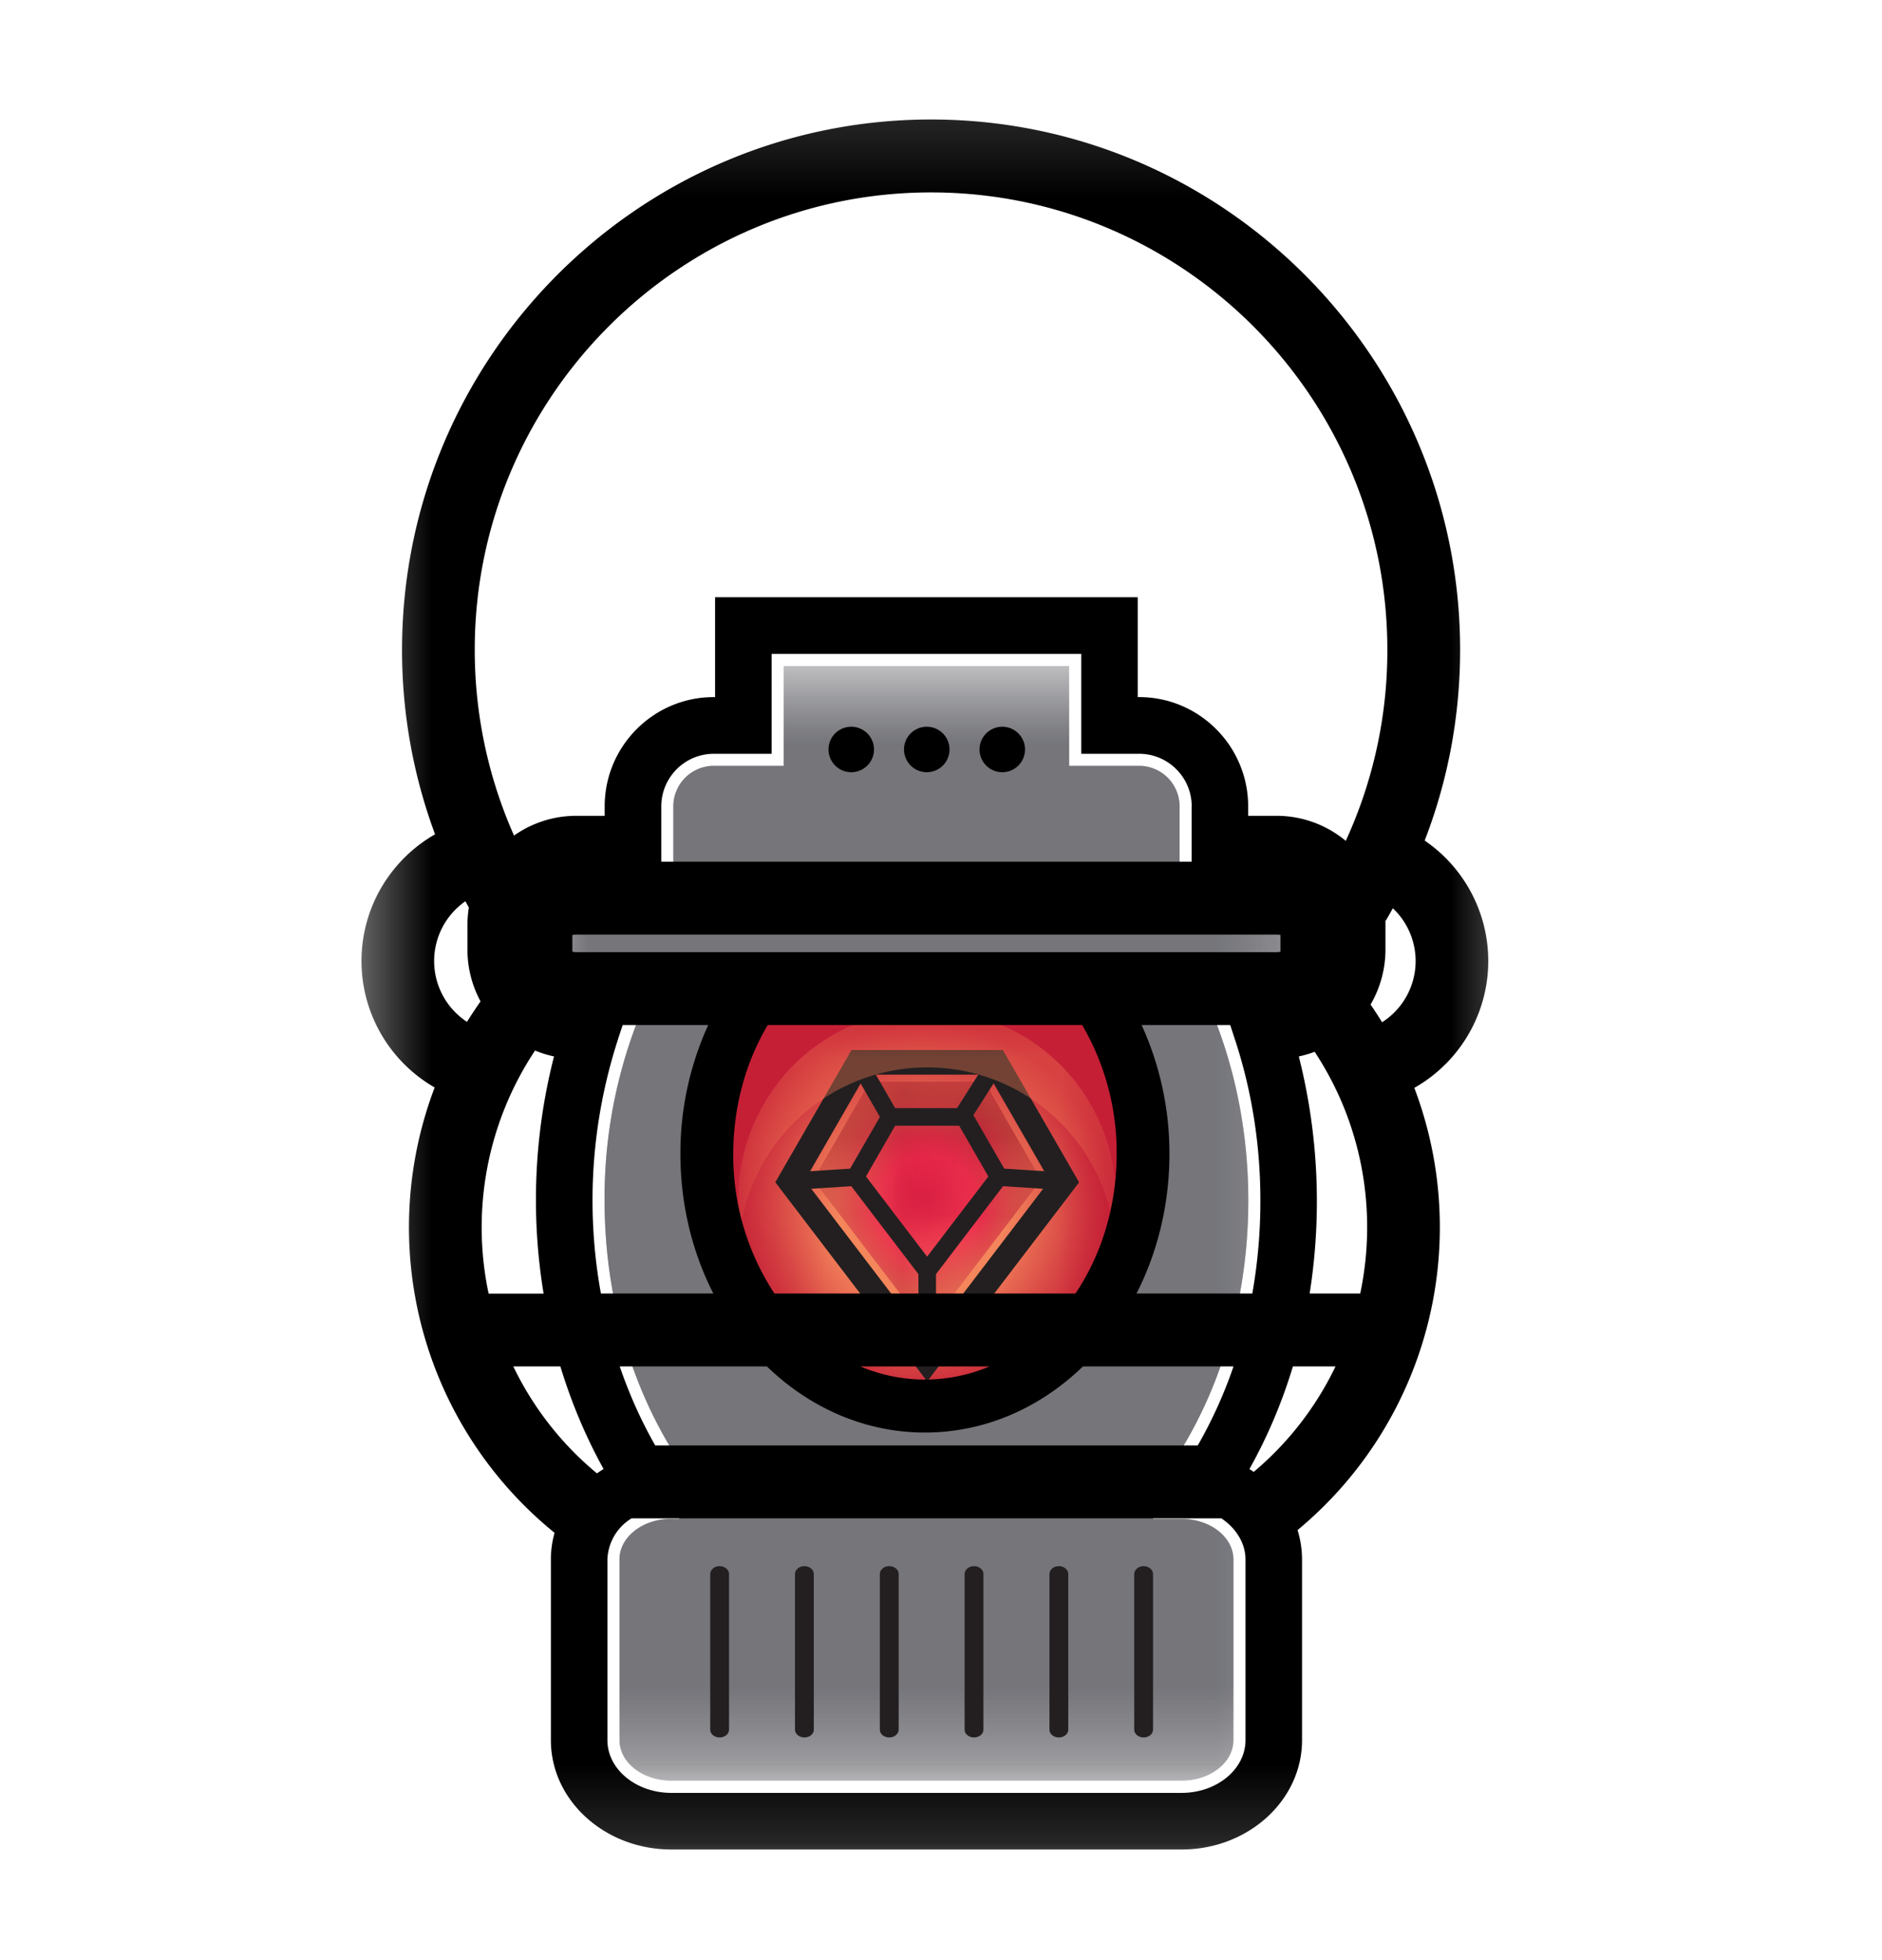 <svg xmlns="http://www.w3.org/2000/svg" viewBox="0 0 24 25">
  <mask id="a" width="16" height="23" x="4" y="1" maskUnits="userSpaceOnUse" style="mask-type:luminance">
    <path fill="#fff" d="M4.433 1.149h15.134v22.7H4.433V1.15Z"/>
  </mask>
  <g mask="url(#a)">
    <mask id="b" width="5" height="5" x="9" y="13" maskUnits="userSpaceOnUse" style="mask-type:luminance">
      <path fill="#fff" d="M9.847 13.296H13.8v4.314H9.847v-4.314Z" opacity=".48"/>
    </mask>
    <g mask="url(#b)" opacity=".48">
      <path fill="#231F20" d="m10.231 14.993 1.593 2.088 1.592-2.088-.793-1.376h-1.6l-.792 1.376Zm1.593 2.617-1.977-2.592.992-1.722h1.97l.991 1.722-1.976 2.592Z"/>
      <path fill="url(#c)" d="m10.341 14.986.736-1.278h1.494l.735 1.278-1.482 1.944-1.483-1.944Z"/>
      <mask id="d" width="3" height="3" x="10" y="14" maskUnits="userSpaceOnUse" style="mask-type:luminance">
        <path fill="#fff" d="M10.89 14.167h1.867v2.007H10.89v-2.007Z" opacity=".57"/>
      </mask>
      <g mask="url(#d)" opacity=".57">
        <mask id="e" width="3" height="3" x="10" y="14" maskUnits="userSpaceOnUse" style="mask-type:luminance">
          <path fill="#fff" d="m10.89 14.95.45-.783h.966l.452.783-.934 1.224-.934-1.224Z"/>
        </mask>
        <g mask="url(#e)">
          <path fill="url(#f)" d="m10.89 14.95.45-.783h.966l.452.783-.934 1.224-.934-1.224Z"/>
        </g>
      </g>
      <path fill="#231F20" d="m12.372 14.229-.193-.123.348-.55.193.122-.348.55Zm-1.13-.004-.317-.55.198-.116.317.551-.198.115Z"/>
      <path fill="#231F20" d="m11.027 14.942.797 1.044.796-1.044-.38-.66h-.833l-.38.66Zm.797 1.421-1.071-1.404.522-.906h1.098l.522.906-1.071 1.404Z"/>
      <path fill="#231F20" d="m13.409 15.107-.659-.042.015-.23.659.044-.015.229Zm-3.17 0-.015-.228.658-.043.015.229-.658.043Zm1.699 2.136h-.229v-1.068h.229v1.068Z"/>
    </g>
    <mask id="h" width="11" height="15" x="6" y="8" maskUnits="userSpaceOnUse" style="mask-type:luminance">
      <mask id="g" width="11" height="15" x="6" y="8" maskUnits="userSpaceOnUse" style="mask-type:luminance">
        <path fill="#fff" d="M6.836 8.495h9.957V22.71H6.836V8.495Z"/>
      </mask>
      <g mask="url(#g)">
        <path fill="#000" d="M6.836 8.495h9.957V22.71H6.836V8.495Z"/>
      </g>
    </mask>
    <g mask="url(#h)">
      <mask id="i" width="11" height="15" x="6" y="8" maskUnits="userSpaceOnUse" style="mask-type:luminance">
        <path fill="#fff" d="M6.836 8.495h9.957V22.71H6.836V8.495Z"/>
      </mask>
      <g mask="url(#i)">
        <path fill="#95969B" d="M16.278 11.283H15.04l.002-.034v-.964a.516.516 0 0 0-.515-.517h-.893V8.495h-3.64v1.273h-.892a.516.516 0 0 0-.515.517v.963l.002.035H7.35a.516.516 0 0 0-.515.516v.31c0 .285.23.517.515.517h.95a6.244 6.244 0 0 0-.59 2.684c0 1.266.358 2.426.952 3.328v.734H8.56c-.364 0-.66.232-.66.517v2.306c0 .285.296.516.66.516h6.509c.364 0 .66-.23.66-.516V19.89c0-.285-.296-.517-.66-.517h-.365v-.37c.75-.942 1.215-2.248 1.215-3.691 0-.983-.216-1.902-.59-2.685h.949a.516.516 0 0 0 .515-.517v-.31a.516.516 0 0 0-.515-.516Z"/>
      </g>
    </g>
    <mask id="j" width="11" height="15" x="6" y="8" maskUnits="userSpaceOnUse" style="mask-type:luminance">
      <path fill="#fff" d="M6.836 8.495h9.957V22.71H6.836V8.495Z"/>
    </mask>
    <g mask="url(#j)">
      <path fill="#6C6C71" d="M16.278 11.283H15.04l.002-.034v-.964a.516.516 0 0 0-.515-.517h-.893V8.495h-3.64v1.273h-.892a.516.516 0 0 0-.515.517v.963l.002.035H7.35a.516.516 0 0 0-.515.516v.31c0 .285.23.517.515.517h.95a6.244 6.244 0 0 0-.59 2.684c0 1.266.358 2.426.952 3.328v.734H8.56c-.364 0-.66.232-.66.517v2.306c0 .285.296.516.66.516h6.509c.364 0 .66-.23.66-.516V19.89c0-.285-.296-.517-.66-.517h-.365v-.37c.75-.942 1.215-2.248 1.215-3.691 0-.983-.216-1.902-.59-2.685h.949a.516.516 0 0 0 .515-.517v-.31a.516.516 0 0 0-.515-.516Z" opacity=".77"/>
    </g>
    <path fill="#C51F36" d="M9.27 13.039a4.35 4.35 0 0 0-.23 1.411c0 1.93 1.214 3.494 2.712 3.494 1.497 0 2.712-1.564 2.712-3.494 0-.502-.083-.98-.231-1.411H9.27Z"/>
  </g>
  <mask id="k" width="6" height="5" x="9" y="13" maskUnits="userSpaceOnUse" style="mask-type:luminance">
    <path fill="#fff" d="M9.27 13.039a4.35 4.35 0 0 0-.23 1.41c0 1.93 1.214 3.495 2.712 3.495 1.497 0 2.712-1.564 2.712-3.494 0-.502-.083-.98-.231-1.411H9.27Z"/>
  </mask>
  <g mask="url(#k)">
    <path fill="url(#l)" d="M9.27 13.039a4.35 4.35 0 0 0-.23 1.41c0 1.93 1.214 3.495 2.712 3.495 1.497 0 2.712-1.564 2.712-3.494 0-.502-.083-.98-.231-1.411H9.27Z"/>
  </g>
  <mask id="m" width="16" height="23" x="4" y="1" maskUnits="userSpaceOnUse" style="mask-type:luminance">
    <path fill="#fff" d="M4.433 1.149h15.134v22.7H4.433V1.15Z"/>
  </mask>
  <g mask="url(#m)">
    <path fill="#231F20" d="M9.297 22.06c0 .056-.054.1-.12.1-.067 0-.12-.044-.12-.1v-1.984c0-.056.053-.101.12-.101.066 0 .12.045.12.1v1.985Zm1.081 0c0 .056-.054.1-.12.1s-.12-.044-.12-.1v-1.984c0-.056.054-.101.12-.101s.12.045.12.1v1.985Zm1.082 0c0 .056-.054.1-.12.1-.067 0-.12-.044-.12-.1v-1.984c0-.056.053-.101.12-.101.066 0 .12.045.12.1v1.985Zm1.081 0c0 .056-.054.1-.12.1s-.12-.044-.12-.1v-1.984c0-.056.054-.101.12-.101s.12.045.12.1v1.985Zm1.082 0c0 .056-.054.1-.12.1-.067 0-.12-.044-.12-.1v-1.984c0-.056.053-.101.12-.101.066 0 .12.045.12.1v1.985Zm1.081 0c0 .056-.054.1-.12.1s-.12-.044-.12-.1v-1.984c0-.056.054-.101.12-.101s.12.045.12.1v1.985Zm-4.44-7.005 1.56 2.046 1.56-2.046-.777-1.349H11.04l-.777 1.35Zm1.56 2.564-1.937-2.54.972-1.687h1.93l.972 1.688-1.937 2.539Z"/>
  </g>
  <mask id="n" width="4" height="4" x="10" y="13" maskUnits="userSpaceOnUse" style="mask-type:luminance">
    <path fill="#fff" d="m11.092 13.796-.721 1.252 1.453 1.905 1.453-1.905-.721-1.252h-1.464Z"/>
  </mask>
  <g mask="url(#n)">
    <path fill="url(#o)" d="m11.092 13.796-.721 1.252 1.453 1.905 1.453-1.905-.721-1.252h-1.464Z"/>
  </g>
  <mask id="p" width="16" height="23" x="4" y="1" maskUnits="userSpaceOnUse" style="mask-type:luminance">
    <path fill="#fff" d="M4.433 1.149h15.134v22.7H4.433V1.15Z"/>
  </mask>
  <g mask="url(#p)">
    <mask id="q" width="3" height="3" x="10" y="14" maskUnits="userSpaceOnUse" style="mask-type:luminance">
      <path fill="#fff" d="M10.909 14.246h1.83v1.967h-1.83v-1.967Z" opacity=".57"/>
    </mask>
    <g mask="url(#q)" opacity=".57">
      <mask id="r" width="3" height="3" x="10" y="14" maskUnits="userSpaceOnUse" style="mask-type:luminance">
        <path fill="#fff" d="m10.909 15.013.442-.767h.946l.442.767-.915 1.2-.915-1.2Z"/>
      </mask>
      <g mask="url(#r)">
        <path fill="url(#s)" d="m10.909 15.013.442-.767h.946l.442.767-.915 1.2-.915-1.2Z"/>
      </g>
    </g>
    <path fill="#231F20" fill-rule="evenodd" d="m12.513 13.646-.308.487h-.79l-.278-.483-.194.113.278.483-.38.659-.585.038.014.224.586-.038.856 1.122v1.008h.224v-1.008l.855-1.122.586.038.014-.224-.585-.038-.393-.682.29-.456-.19-.12Zm-1.47 1.359.78 1.023.781-1.023-.372-.647h-.817l-.372.647Z" clip-rule="evenodd"/>
    <mask id="t" width="6" height="4" x="9" y="12" maskUnits="userSpaceOnUse" style="mask-type:luminance">
      <path fill="#fff" d="M9.418 12.877h4.811v2.78H9.418v-2.78Z"/>
    </mask>
    <g mask="url(#t)">
      <path fill="#F47D55" d="M11.823 13.614c1.204 0 2.201.886 2.378 2.043a2.409 2.409 0 0 0-2.378-2.78 2.409 2.409 0 0 0-2.377 2.78 2.408 2.408 0 0 1 2.377-2.043Z" opacity=".38"/>
    </g>
    <path fill="#000" fill-rule="evenodd" d="m7.88 13.256.061-.183h1.091a3.929 3.929 0 0 0-.355 1.645c0 .648.153 1.257.42 1.78H7.663a6.656 6.656 0 0 1 .218-3.242Zm1.9 4.172H7.903c.122.355.273.693.453 1.008h6.918a5.77 5.77 0 0 0 .456-1.008h-1.92c-.544.526-1.247.843-2.015.843-.767 0-1.471-.317-2.015-.843Zm2.838 0a2.106 2.106 0 0 1-1.646 0h1.646Zm1.096-.93H9.876a3.198 3.198 0 0 1-.525-1.78c0-.611.163-1.178.44-1.645H13.8a3.22 3.22 0 0 1 .44 1.645c0 .672-.196 1.29-.525 1.78Zm.779 0h1.477a6.78 6.78 0 0 0 .103-1.187c0-.71-.11-1.402-.325-2.055l-.06-.183h-1.13a3.94 3.94 0 0 1 .355 1.645c0 .648-.153 1.257-.42 1.78Zm.703-6.213v.705H8.433v-.705c0-.37.3-.671.67-.671h.737V8.34h3.949v1.274h.738c.369 0 .67.3.67.67Zm-9.217 1.29a6.815 6.815 0 0 1-.044-.08.928.928 0 0 0 .02 1.538 6.2 6.2 0 0 1 .173-.261 1.389 1.389 0 0 1-.167-.663v-.31c0-.076.006-.151.018-.224Zm-1.369.682c0-.691.378-1.296.938-1.616a6.744 6.744 0 0 1-.421-2.353c0-3.73 3.027-6.764 6.746-6.764 3.72 0 6.747 3.035 6.747 6.764 0 .858-.16 1.678-.452 2.433a1.86 1.86 0 0 1-.132 3.154 5.018 5.018 0 0 1-1.489 5.64c.037.12.057.246.057.374v2.306c0 .77-.689 1.394-1.535 1.394H8.56c-.846 0-1.535-.625-1.535-1.394V19.89c0-.116.016-.23.047-.34a5.017 5.017 0 0 1-1.529-5.68 1.86 1.86 0 0 1-.933-1.612Zm13.062-.515c.031-.052.061-.105.09-.158a.926.926 0 0 1-.137 1.454 4.931 4.931 0 0 0-.147-.225c.12-.207.19-.447.19-.704v-.367h.004Zm-.51-1.018a5.812 5.812 0 0 0 .53-2.436c0-3.217-2.61-5.834-5.819-5.834-3.208 0-5.819 2.617-5.819 5.834 0 .843.18 1.645.501 2.369.226-.159.5-.252.796-.252h.36v-.12c0-.769.624-1.394 1.391-1.394h.017V7.617h5.39v1.274h.018c.766 0 1.39.625 1.39 1.394v.12h.36c.336 0 .644.12.884.319Zm-10.23 5.774a7.373 7.373 0 0 1 .133-3.024 1.38 1.38 0 0 1-.242-.075 4.076 4.076 0 0 0-.592 3.1h.7Zm-.386.93h.6c.14.46.325.901.551 1.308a1.517 1.517 0 0 0-.084.056 4.042 4.042 0 0 1-1.067-1.364Zm9.942 0h.543a4.041 4.041 0 0 1-1.043 1.345 1.734 1.734 0 0 0-.055-.036c.23-.41.416-.85.555-1.31Zm.858-.93h-.645a7.532 7.532 0 0 0-.138-3.024 1.37 1.37 0 0 0 .202-.059c.615.933.8 2.047.581 3.083Zm-9.6 3.391a.64.64 0 0 1 .307-.523h7.523c.188.126.307.318.307.523v2.306c0 .37-.365.672-.814.672H8.56c-.449 0-.814-.302-.814-.672V19.89Zm3.399-10.347a.29.29 0 1 1-.579 0 .29.29 0 0 1 .579 0Zm.963 0a.29.29 0 1 1-.579 0 .29.29 0 0 1 .579 0Zm.963 0a.29.29 0 1 1-.579 0 .29.29 0 0 1 .579 0ZM7.3 12.138a.223.223 0 0 0 .051.006h8.927a.23.23 0 0 0 .051-.006v-.212a.212.212 0 0 0-.051-.006H7.35a.214.214 0 0 0-.051.006v.212Z" clip-rule="evenodd"/>
  </g>
  <defs>
    <radialGradient id="c" cx="0" cy="0" r="1" gradientTransform="matrix(1.546 0 0 1.55 11.824 15.319)" gradientUnits="userSpaceOnUse">
      <stop stop-color="#EC1E4B"/>
      <stop offset=".41" stop-color="#EC1E4B"/>
      <stop offset=".945" stop-color="#9D1C29"/>
      <stop offset="1" stop-color="#9D1C29"/>
    </radialGradient>
    <radialGradient id="f" cx="0" cy="0" r="1" gradientTransform="matrix(.968 0 0 .971 11.824 15.17)" gradientUnits="userSpaceOnUse">
      <stop stop-color="#771117"/>
      <stop offset="1" stop-color="#F18051"/>
    </radialGradient>
    <radialGradient id="l" cx="0" cy="0" r="1" gradientTransform="matrix(2.583 0 0 2.59 11.752 15.491)" gradientUnits="userSpaceOnUse">
      <stop stop-color="#F5865C"/>
      <stop offset=".41" stop-color="#F5865C"/>
      <stop offset=".945" stop-color="#C51F36"/>
      <stop offset="1" stop-color="#C51F36"/>
    </radialGradient>
    <radialGradient id="o" cx="0" cy="0" r="1" gradientTransform="matrix(1.515 0 0 1.519 11.824 15.374)" gradientUnits="userSpaceOnUse">
      <stop stop-color="#EC1E4B"/>
      <stop offset=".41" stop-color="#EC1E4B"/>
      <stop offset=".945" stop-color="#9D1C29"/>
      <stop offset="1" stop-color="#9D1C29"/>
    </radialGradient>
    <radialGradient id="s" cx="0" cy="0" r="1" gradientTransform="matrix(.949 0 0 .951 11.824 15.23)" gradientUnits="userSpaceOnUse">
      <stop stop-color="#771117"/>
      <stop offset="1" stop-color="#F18051"/>
    </radialGradient>
  </defs>
</svg>
